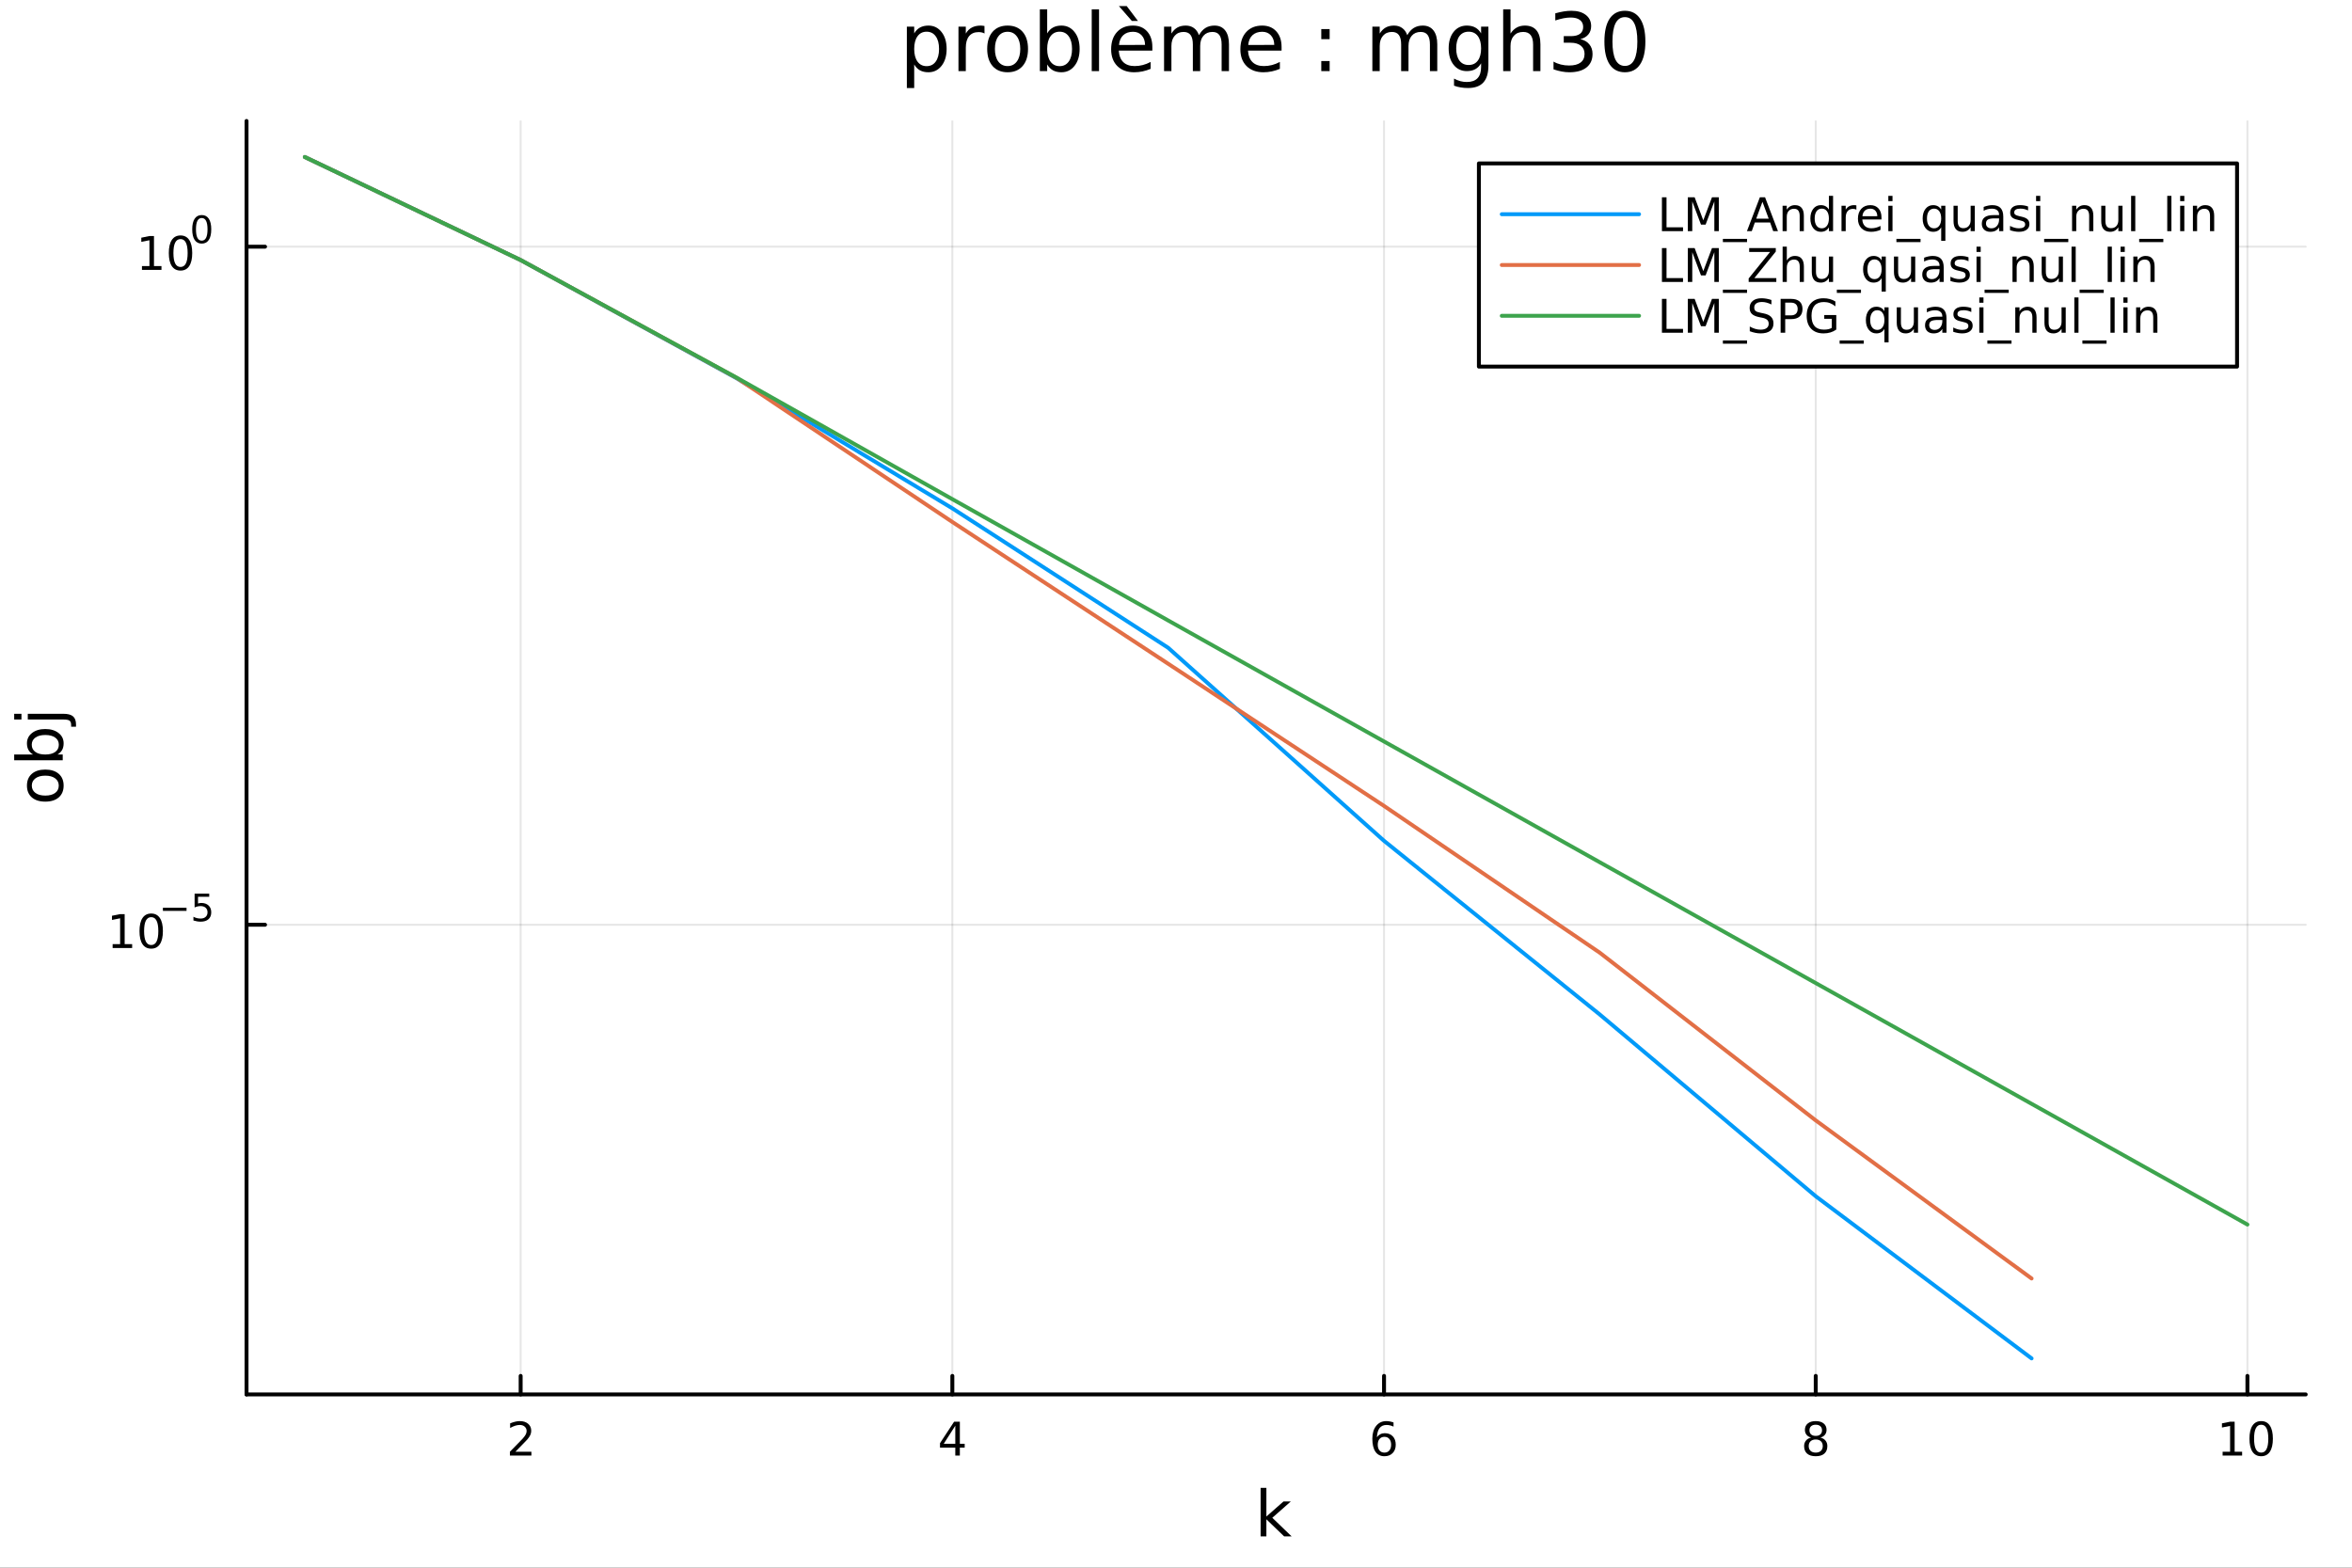 <?xml version="1.0" encoding="utf-8"?>
<svg xmlns="http://www.w3.org/2000/svg" xmlns:xlink="http://www.w3.org/1999/xlink" width="600" height="400" viewBox="0 0 2400 1600">
<rect x="0" y="0" width="2400" height="1600" fill="#333333" stroke="none"/>
<defs>
  <clipPath id="clip620">
    <rect x="0" y="0" width="2400" height="1600"/>
  </clipPath>
</defs>
<path clip-path="url(#clip620)" d="M0 1600 L2400 1600 L2400 0 L0 0  Z" fill="#ffffff" fill-rule="evenodd" fill-opacity="1"/>
<defs>
  <clipPath id="clip621">
    <rect x="480" y="0" width="1681" height="1600"/>
  </clipPath>
</defs>
<path clip-path="url(#clip620)" d="M251.56 1423.18 L2352.76 1423.18 L2352.76 123.472 L251.56 123.472  Z" fill="#ffffff" fill-rule="evenodd" fill-opacity="1"/>
<defs>
  <clipPath id="clip622">
    <rect x="251" y="123" width="2102" height="1301"/>
  </clipPath>
</defs>
<polyline clip-path="url(#clip622)" style="stroke:#000000; stroke-linecap:round; stroke-linejoin:round; stroke-width:2; stroke-opacity:0.1; fill:none" points="531.279,1423.18 531.279,123.472 "/>
<polyline clip-path="url(#clip622)" style="stroke:#000000; stroke-linecap:round; stroke-linejoin:round; stroke-width:2; stroke-opacity:0.1; fill:none" points="971.781,1423.18 971.781,123.472 "/>
<polyline clip-path="url(#clip622)" style="stroke:#000000; stroke-linecap:round; stroke-linejoin:round; stroke-width:2; stroke-opacity:0.1; fill:none" points="1412.28,1423.18 1412.28,123.472 "/>
<polyline clip-path="url(#clip622)" style="stroke:#000000; stroke-linecap:round; stroke-linejoin:round; stroke-width:2; stroke-opacity:0.1; fill:none" points="1852.79,1423.18 1852.79,123.472 "/>
<polyline clip-path="url(#clip622)" style="stroke:#000000; stroke-linecap:round; stroke-linejoin:round; stroke-width:2; stroke-opacity:0.1; fill:none" points="2293.29,1423.18 2293.29,123.472 "/>
<polyline clip-path="url(#clip620)" style="stroke:#000000; stroke-linecap:round; stroke-linejoin:round; stroke-width:4; stroke-opacity:1; fill:none" points="251.56,1423.18 2352.76,1423.18 "/>
<polyline clip-path="url(#clip620)" style="stroke:#000000; stroke-linecap:round; stroke-linejoin:round; stroke-width:4; stroke-opacity:1; fill:none" points="531.279,1423.18 531.279,1404.28 "/>
<polyline clip-path="url(#clip620)" style="stroke:#000000; stroke-linecap:round; stroke-linejoin:round; stroke-width:4; stroke-opacity:1; fill:none" points="971.781,1423.18 971.781,1404.28 "/>
<polyline clip-path="url(#clip620)" style="stroke:#000000; stroke-linecap:round; stroke-linejoin:round; stroke-width:4; stroke-opacity:1; fill:none" points="1412.28,1423.18 1412.28,1404.28 "/>
<polyline clip-path="url(#clip620)" style="stroke:#000000; stroke-linecap:round; stroke-linejoin:round; stroke-width:4; stroke-opacity:1; fill:none" points="1852.79,1423.18 1852.79,1404.28 "/>
<polyline clip-path="url(#clip620)" style="stroke:#000000; stroke-linecap:round; stroke-linejoin:round; stroke-width:4; stroke-opacity:1; fill:none" points="2293.29,1423.18 2293.29,1404.28 "/>
<path clip-path="url(#clip620)" d="M525.932 1481.64 L542.251 1481.64 L542.251 1485.58 L520.307 1485.58 L520.307 1481.64 Q522.969 1478.89 527.552 1474.26 Q532.159 1469.61 533.339 1468.27 Q535.585 1465.74 536.464 1464.01 Q537.367 1462.25 537.367 1460.56 Q537.367 1457.8 535.423 1456.07 Q533.501 1454.33 530.4 1454.33 Q528.2 1454.33 525.747 1455.09 Q523.316 1455.86 520.538 1457.41 L520.538 1452.69 Q523.363 1451.55 525.816 1450.97 Q528.27 1450.39 530.307 1450.39 Q535.677 1450.39 538.872 1453.08 Q542.066 1455.77 542.066 1460.26 Q542.066 1462.39 541.256 1464.31 Q540.469 1466.2 538.362 1468.8 Q537.784 1469.47 534.682 1472.69 Q531.58 1475.88 525.932 1481.64 Z" fill="#000000" fill-rule="nonzero" fill-opacity="1" /><path clip-path="url(#clip620)" d="M974.791 1455.09 L962.985 1473.54 L974.791 1473.54 L974.791 1455.09 M973.564 1451.02 L979.443 1451.02 L979.443 1473.54 L984.374 1473.54 L984.374 1477.43 L979.443 1477.43 L979.443 1485.58 L974.791 1485.58 L974.791 1477.43 L959.189 1477.43 L959.189 1472.92 L973.564 1451.02 Z" fill="#000000" fill-rule="nonzero" fill-opacity="1" /><path clip-path="url(#clip620)" d="M1412.69 1466.44 Q1409.54 1466.44 1407.69 1468.59 Q1405.86 1470.74 1405.86 1474.49 Q1405.86 1478.22 1407.69 1480.39 Q1409.54 1482.55 1412.69 1482.55 Q1415.84 1482.55 1417.67 1480.39 Q1419.52 1478.22 1419.52 1474.49 Q1419.52 1470.74 1417.67 1468.59 Q1415.84 1466.44 1412.69 1466.44 M1421.97 1451.78 L1421.97 1456.04 Q1420.21 1455.21 1418.41 1454.77 Q1416.62 1454.33 1414.86 1454.33 Q1410.24 1454.33 1407.78 1457.45 Q1405.35 1460.58 1405 1466.9 Q1406.37 1464.89 1408.43 1463.82 Q1410.49 1462.73 1412.97 1462.73 Q1418.17 1462.73 1421.18 1465.9 Q1424.22 1469.05 1424.22 1474.49 Q1424.22 1479.82 1421.07 1483.03 Q1417.92 1486.25 1412.69 1486.25 Q1406.69 1486.25 1403.52 1481.67 Q1400.35 1477.06 1400.35 1468.33 Q1400.35 1460.14 1404.24 1455.28 Q1408.13 1450.39 1414.68 1450.39 Q1416.44 1450.39 1418.22 1450.74 Q1420.03 1451.09 1421.97 1451.78 Z" fill="#000000" fill-rule="nonzero" fill-opacity="1" /><path clip-path="url(#clip620)" d="M1852.79 1469.17 Q1849.45 1469.17 1847.53 1470.95 Q1845.63 1472.73 1845.63 1475.86 Q1845.63 1478.98 1847.53 1480.77 Q1849.45 1482.55 1852.79 1482.55 Q1856.12 1482.55 1858.04 1480.77 Q1859.96 1478.96 1859.96 1475.86 Q1859.96 1472.73 1858.04 1470.95 Q1856.14 1469.17 1852.79 1469.17 M1848.11 1467.18 Q1845.1 1466.44 1843.41 1464.38 Q1841.74 1462.32 1841.74 1459.35 Q1841.74 1455.21 1844.68 1452.8 Q1847.65 1450.39 1852.79 1450.39 Q1857.95 1450.39 1860.89 1452.8 Q1863.83 1455.21 1863.83 1459.35 Q1863.83 1462.32 1862.14 1464.38 Q1860.47 1466.44 1857.48 1467.18 Q1860.86 1467.96 1862.74 1470.26 Q1864.64 1472.55 1864.64 1475.86 Q1864.64 1480.88 1861.56 1483.57 Q1858.5 1486.25 1852.79 1486.25 Q1847.07 1486.25 1843.99 1483.57 Q1840.93 1480.88 1840.93 1475.86 Q1840.93 1472.55 1842.83 1470.26 Q1844.73 1467.96 1848.11 1467.18 M1846.4 1459.79 Q1846.4 1462.48 1848.06 1463.98 Q1849.75 1465.49 1852.79 1465.49 Q1855.8 1465.49 1857.48 1463.98 Q1859.2 1462.48 1859.2 1459.79 Q1859.2 1457.11 1857.48 1455.6 Q1855.8 1454.1 1852.79 1454.1 Q1849.75 1454.1 1848.06 1455.6 Q1846.4 1457.11 1846.4 1459.79 Z" fill="#000000" fill-rule="nonzero" fill-opacity="1" /><path clip-path="url(#clip620)" d="M2267.98 1481.64 L2275.61 1481.64 L2275.61 1455.28 L2267.3 1456.95 L2267.3 1452.69 L2275.57 1451.02 L2280.24 1451.02 L2280.24 1481.64 L2287.88 1481.64 L2287.88 1485.58 L2267.98 1485.58 L2267.98 1481.64 Z" fill="#000000" fill-rule="nonzero" fill-opacity="1" /><path clip-path="url(#clip620)" d="M2307.33 1454.1 Q2303.72 1454.1 2301.89 1457.66 Q2300.08 1461.2 2300.08 1468.33 Q2300.08 1475.44 2301.89 1479.01 Q2303.72 1482.55 2307.33 1482.55 Q2310.96 1482.55 2312.77 1479.01 Q2314.6 1475.44 2314.6 1468.33 Q2314.6 1461.2 2312.77 1457.66 Q2310.96 1454.1 2307.33 1454.1 M2307.33 1450.39 Q2313.14 1450.39 2316.19 1455 Q2319.27 1459.58 2319.27 1468.33 Q2319.27 1477.06 2316.19 1481.67 Q2313.14 1486.25 2307.33 1486.25 Q2301.52 1486.25 2298.44 1481.67 Q2295.38 1477.06 2295.38 1468.33 Q2295.38 1459.58 2298.44 1455 Q2301.52 1450.39 2307.33 1450.39 Z" fill="#000000" fill-rule="nonzero" fill-opacity="1" /><path clip-path="url(#clip620)" d="M1286.34 1518.52 L1292.23 1518.52 L1292.23 1547.77 L1309.7 1532.4 L1317.18 1532.4 L1298.27 1549.07 L1317.98 1568.04 L1310.34 1568.04 L1292.23 1550.63 L1292.23 1568.04 L1286.34 1568.04 L1286.34 1518.52 Z" fill="#000000" fill-rule="nonzero" fill-opacity="1" /><polyline clip-path="url(#clip622)" style="stroke:#000000; stroke-linecap:round; stroke-linejoin:round; stroke-width:2; stroke-opacity:0.1; fill:none" points="251.56,943.809 2352.76,943.809 "/>
<polyline clip-path="url(#clip622)" style="stroke:#000000; stroke-linecap:round; stroke-linejoin:round; stroke-width:2; stroke-opacity:0.1; fill:none" points="251.56,251.76 2352.76,251.76 "/>
<polyline clip-path="url(#clip620)" style="stroke:#000000; stroke-linecap:round; stroke-linejoin:round; stroke-width:4; stroke-opacity:1; fill:none" points="251.56,1423.18 251.56,123.472 "/>
<polyline clip-path="url(#clip620)" style="stroke:#000000; stroke-linecap:round; stroke-linejoin:round; stroke-width:4; stroke-opacity:1; fill:none" points="251.56,943.809 270.458,943.809 "/>
<polyline clip-path="url(#clip620)" style="stroke:#000000; stroke-linecap:round; stroke-linejoin:round; stroke-width:4; stroke-opacity:1; fill:none" points="251.56,251.76 270.458,251.76 "/>
<path clip-path="url(#clip620)" d="M114.931 963.602 L122.57 963.602 L122.57 937.236 L114.26 938.903 L114.26 934.644 L122.524 932.977 L127.2 932.977 L127.2 963.602 L134.839 963.602 L134.839 967.537 L114.931 967.537 L114.931 963.602 Z" fill="#000000" fill-rule="nonzero" fill-opacity="1" /><path clip-path="url(#clip620)" d="M154.283 936.056 Q150.672 936.056 148.843 939.62 Q147.038 943.162 147.038 950.292 Q147.038 957.398 148.843 960.963 Q150.672 964.504 154.283 964.504 Q157.917 964.504 159.723 960.963 Q161.552 957.398 161.552 950.292 Q161.552 943.162 159.723 939.62 Q157.917 936.056 154.283 936.056 M154.283 932.352 Q160.093 932.352 163.149 936.958 Q166.227 941.542 166.227 950.292 Q166.227 959.018 163.149 963.625 Q160.093 968.208 154.283 968.208 Q148.473 968.208 145.394 963.625 Q142.339 959.018 142.339 950.292 Q142.339 941.542 145.394 936.958 Q148.473 932.352 154.283 932.352 Z" fill="#000000" fill-rule="nonzero" fill-opacity="1" /><path clip-path="url(#clip620)" d="M166.227 926.453 L190.339 926.453 L190.339 929.651 L166.227 929.651 L166.227 926.453 Z" fill="#000000" fill-rule="nonzero" fill-opacity="1" /><path clip-path="url(#clip620)" d="M198.577 912.046 L213.491 912.046 L213.491 915.244 L202.056 915.244 L202.056 922.127 Q202.884 921.845 203.711 921.714 Q204.539 921.563 205.366 921.563 Q210.068 921.563 212.814 924.14 Q215.56 926.717 215.56 931.118 Q215.56 935.65 212.739 938.17 Q209.918 940.672 204.783 940.672 Q203.015 940.672 201.172 940.371 Q199.348 940.07 197.392 939.468 L197.392 935.65 Q199.085 936.572 200.89 937.023 Q202.696 937.475 204.708 937.475 Q207.962 937.475 209.861 935.763 Q211.761 934.052 211.761 931.118 Q211.761 928.184 209.861 926.472 Q207.962 924.76 204.708 924.76 Q203.185 924.76 201.661 925.099 Q200.157 925.438 198.577 926.152 L198.577 912.046 Z" fill="#000000" fill-rule="nonzero" fill-opacity="1" /><path clip-path="url(#clip620)" d="M144.855 271.553 L152.493 271.553 L152.493 245.187 L144.183 246.854 L144.183 242.595 L152.447 240.928 L157.123 240.928 L157.123 271.553 L164.762 271.553 L164.762 275.488 L144.855 275.488 L144.855 271.553 Z" fill="#000000" fill-rule="nonzero" fill-opacity="1" /><path clip-path="url(#clip620)" d="M184.206 244.007 Q180.595 244.007 178.766 247.571 Q176.961 251.113 176.961 258.243 Q176.961 265.349 178.766 268.914 Q180.595 272.456 184.206 272.456 Q187.84 272.456 189.646 268.914 Q191.475 265.349 191.475 258.243 Q191.475 251.113 189.646 247.571 Q187.84 244.007 184.206 244.007 M184.206 240.303 Q190.016 240.303 193.072 244.909 Q196.151 249.493 196.151 258.243 Q196.151 266.969 193.072 271.576 Q190.016 276.159 184.206 276.159 Q178.396 276.159 175.317 271.576 Q172.262 266.969 172.262 258.243 Q172.262 249.493 175.317 244.909 Q178.396 240.303 184.206 240.303 Z" fill="#000000" fill-rule="nonzero" fill-opacity="1" /><path clip-path="url(#clip620)" d="M205.855 222.499 Q202.921 222.499 201.436 225.395 Q199.969 228.273 199.969 234.066 Q199.969 239.84 201.436 242.736 Q202.921 245.614 205.855 245.614 Q208.808 245.614 210.275 242.736 Q211.761 239.84 211.761 234.066 Q211.761 228.273 210.275 225.395 Q208.808 222.499 205.855 222.499 M205.855 219.49 Q210.576 219.49 213.059 223.232 Q215.56 226.956 215.56 234.066 Q215.56 241.156 213.059 244.899 Q210.576 248.623 205.855 248.623 Q201.135 248.623 198.633 244.899 Q196.151 241.156 196.151 234.066 Q196.151 226.956 198.633 223.232 Q201.135 219.49 205.855 219.49 Z" fill="#000000" fill-rule="nonzero" fill-opacity="1" /><path clip-path="url(#clip620)" d="M32.462 801.797 Q32.462 806.507 36.154 809.244 Q39.815 811.982 46.212 811.982 Q52.609 811.982 56.302 809.276 Q59.962 806.539 59.962 801.797 Q59.962 797.118 56.27 794.381 Q52.578 791.643 46.212 791.643 Q39.878 791.643 36.186 794.381 Q32.462 797.118 32.462 801.797 M27.497 801.797 Q27.497 794.158 32.462 789.797 Q37.427 785.437 46.212 785.437 Q54.965 785.437 59.962 789.797 Q64.927 794.158 64.927 801.797 Q64.927 809.467 59.962 813.828 Q54.965 818.156 46.212 818.156 Q37.427 818.156 32.462 813.828 Q27.497 809.467 27.497 801.797 Z" fill="#000000" fill-rule="nonzero" fill-opacity="1" /><path clip-path="url(#clip620)" d="M46.212 750.139 Q39.751 750.139 36.09 752.812 Q32.398 755.454 32.398 760.101 Q32.398 764.748 36.09 767.422 Q39.751 770.064 46.212 770.064 Q52.673 770.064 56.365 767.422 Q60.026 764.748 60.026 760.101 Q60.026 755.454 56.365 752.812 Q52.673 750.139 46.212 750.139 M33.767 770.064 Q30.584 768.218 29.056 765.417 Q27.497 762.584 27.497 758.669 Q27.497 752.176 32.653 748.134 Q37.809 744.06 46.212 744.06 Q54.615 744.06 59.771 748.134 Q64.927 752.176 64.927 758.669 Q64.927 762.584 63.399 765.417 Q61.84 768.218 58.657 770.064 L64.004 770.064 L64.004 775.952 L14.479 775.952 L14.479 770.064 L33.767 770.064 Z" fill="#000000" fill-rule="nonzero" fill-opacity="1" /><path clip-path="url(#clip620)" d="M28.356 734.352 L28.356 728.495 L64.641 728.495 Q71.452 728.495 74.508 731.105 Q77.563 733.684 77.563 739.445 L77.563 741.673 L72.598 741.673 L72.598 740.113 Q72.598 736.771 71.038 735.561 Q69.51 734.352 64.641 734.352 L28.356 734.352 M14.479 734.352 L14.479 728.495 L21.895 728.495 L21.895 734.352 L14.479 734.352 Z" fill="#000000" fill-rule="nonzero" fill-opacity="1" /><path clip-path="url(#clip620)" d="M932.857 65.77 L932.857 89.833 L925.363 89.833 L925.363 27.206 L932.857 27.206 L932.857 34.092 Q935.207 30.041 938.772 28.097 Q942.377 26.112 947.36 26.112 Q955.623 26.112 960.768 32.675 Q965.953 39.237 965.953 49.931 Q965.953 60.626 960.768 67.188 Q955.623 73.751 947.36 73.751 Q942.377 73.751 938.772 71.806 Q935.207 69.821 932.857 65.77 M958.216 49.931 Q958.216 41.708 954.813 37.05 Q951.451 32.35 945.537 32.35 Q939.622 32.35 936.22 37.05 Q932.857 41.708 932.857 49.931 Q932.857 58.155 936.22 62.854 Q939.622 67.512 945.537 67.512 Q951.451 67.512 954.813 62.854 Q958.216 58.155 958.216 49.931 Z" fill="#000000" fill-rule="nonzero" fill-opacity="1" /><path clip-path="url(#clip620)" d="M1004.6 34.173 Q1003.34 33.444 1001.84 33.12 Q1000.39 32.756 998.604 32.756 Q992.284 32.756 988.881 36.888 Q985.519 40.979 985.519 48.676 L985.519 72.576 L978.025 72.576 L978.025 27.206 L985.519 27.206 L985.519 34.254 Q987.869 30.122 991.636 28.138 Q995.403 26.112 1000.79 26.112 Q1001.56 26.112 1002.49 26.234 Q1003.42 26.315 1004.56 26.517 L1004.6 34.173 Z" fill="#000000" fill-rule="nonzero" fill-opacity="1" /><path clip-path="url(#clip620)" d="M1028.18 32.431 Q1022.18 32.431 1018.7 37.131 Q1015.21 41.789 1015.21 49.931 Q1015.21 58.074 1018.66 62.773 Q1022.14 67.431 1028.18 67.431 Q1034.13 67.431 1037.61 62.732 Q1041.1 58.033 1041.1 49.931 Q1041.1 41.87 1037.61 37.171 Q1034.13 32.431 1028.18 32.431 M1028.18 26.112 Q1037.9 26.112 1043.45 32.431 Q1049 38.751 1049 49.931 Q1049 61.071 1043.45 67.431 Q1037.9 73.751 1028.18 73.751 Q1018.41 73.751 1012.86 67.431 Q1007.35 61.071 1007.35 49.931 Q1007.35 38.751 1012.86 32.431 Q1018.41 26.112 1028.18 26.112 Z" fill="#000000" fill-rule="nonzero" fill-opacity="1" /><path clip-path="url(#clip620)" d="M1093.92 49.931 Q1093.92 41.708 1090.52 37.05 Q1087.16 32.35 1081.24 32.35 Q1075.33 32.35 1071.92 37.05 Q1068.56 41.708 1068.56 49.931 Q1068.56 58.155 1071.92 62.854 Q1075.33 67.512 1081.24 67.512 Q1087.16 67.512 1090.52 62.854 Q1093.92 58.155 1093.92 49.931 M1068.56 34.092 Q1070.91 30.041 1074.48 28.097 Q1078.08 26.112 1083.06 26.112 Q1091.33 26.112 1096.47 32.675 Q1101.66 39.237 1101.66 49.931 Q1101.66 60.626 1096.47 67.188 Q1091.33 73.751 1083.06 73.751 Q1078.08 73.751 1074.48 71.806 Q1070.91 69.821 1068.56 65.77 L1068.56 72.576 L1061.07 72.576 L1061.07 9.544 L1068.56 9.544 L1068.56 34.092 Z" fill="#000000" fill-rule="nonzero" fill-opacity="1" /><path clip-path="url(#clip620)" d="M1114.01 9.544 L1121.47 9.544 L1121.47 72.576 L1114.01 72.576 L1114.01 9.544 Z" fill="#000000" fill-rule="nonzero" fill-opacity="1" /><path clip-path="url(#clip620)" d="M1175.87 48.028 L1175.87 51.673 L1141.6 51.673 Q1142.09 59.37 1146.22 63.421 Q1150.39 67.431 1157.8 67.431 Q1162.1 67.431 1166.11 66.378 Q1170.16 65.325 1174.13 63.218 L1174.13 70.267 Q1170.12 71.968 1165.91 72.86 Q1161.69 73.751 1157.36 73.751 Q1146.5 73.751 1140.14 67.431 Q1133.82 61.112 1133.82 50.337 Q1133.82 39.197 1139.82 32.675 Q1145.85 26.112 1156.06 26.112 Q1165.22 26.112 1170.52 32.026 Q1175.87 37.9 1175.87 48.028 M1168.42 45.84 Q1168.34 39.723 1164.97 36.077 Q1161.65 32.431 1156.14 32.431 Q1149.9 32.431 1146.14 35.956 Q1142.41 39.48 1141.84 45.88 L1168.42 45.84 M1149.74 6.222 L1161.17 21.373 L1154.97 21.373 L1141.76 6.222 L1149.74 6.222 Z" fill="#000000" fill-rule="nonzero" fill-opacity="1" /><path clip-path="url(#clip620)" d="M1223.43 35.915 Q1226.22 30.892 1230.11 28.502 Q1234 26.112 1239.27 26.112 Q1246.36 26.112 1250.21 31.095 Q1254.05 36.037 1254.05 45.192 L1254.05 72.576 L1246.56 72.576 L1246.56 45.435 Q1246.56 38.913 1244.25 35.753 Q1241.94 32.594 1237.2 32.594 Q1231.41 32.594 1228.05 36.442 Q1224.68 40.29 1224.68 46.934 L1224.68 72.576 L1217.19 72.576 L1217.19 45.435 Q1217.19 38.873 1214.88 35.753 Q1212.57 32.594 1207.75 32.594 Q1202.04 32.594 1198.68 36.482 Q1195.32 40.331 1195.32 46.934 L1195.32 72.576 L1187.82 72.576 L1187.82 27.206 L1195.32 27.206 L1195.32 34.254 Q1197.87 30.082 1201.43 28.097 Q1205 26.112 1209.9 26.112 Q1214.84 26.112 1218.28 28.624 Q1221.77 31.135 1223.43 35.915 Z" fill="#000000" fill-rule="nonzero" fill-opacity="1" /><path clip-path="url(#clip620)" d="M1307.73 48.028 L1307.73 51.673 L1273.46 51.673 Q1273.94 59.37 1278.08 63.421 Q1282.25 67.431 1289.66 67.431 Q1293.95 67.431 1297.97 66.378 Q1302.02 65.325 1305.99 63.218 L1305.99 70.267 Q1301.98 71.968 1297.76 72.86 Q1293.55 73.751 1289.22 73.751 Q1278.36 73.751 1272 67.431 Q1265.68 61.112 1265.68 50.337 Q1265.68 39.197 1271.68 32.675 Q1277.71 26.112 1287.92 26.112 Q1297.07 26.112 1302.38 32.026 Q1307.73 37.9 1307.73 48.028 M1300.27 45.84 Q1300.19 39.723 1296.83 36.077 Q1293.51 32.431 1288 32.431 Q1281.76 32.431 1277.99 35.956 Q1274.27 39.48 1273.7 45.88 L1300.27 45.84 Z" fill="#000000" fill-rule="nonzero" fill-opacity="1" /><path clip-path="url(#clip620)" d="M1348.24 62.287 L1356.78 62.287 L1356.78 72.576 L1348.24 72.576 L1348.24 62.287 M1348.24 29.677 L1356.78 29.677 L1356.78 39.966 L1348.24 39.966 L1348.24 29.677 Z" fill="#000000" fill-rule="nonzero" fill-opacity="1" /><path clip-path="url(#clip620)" d="M1435.98 35.915 Q1438.77 30.892 1442.66 28.502 Q1446.55 26.112 1451.82 26.112 Q1458.91 26.112 1462.76 31.095 Q1466.6 36.037 1466.6 45.192 L1466.6 72.576 L1459.11 72.576 L1459.11 45.435 Q1459.11 38.913 1456.8 35.753 Q1454.49 32.594 1449.75 32.594 Q1443.96 32.594 1440.6 36.442 Q1437.24 40.29 1437.24 46.934 L1437.24 72.576 L1429.74 72.576 L1429.74 45.435 Q1429.74 38.873 1427.43 35.753 Q1425.12 32.594 1420.3 32.594 Q1414.59 32.594 1411.23 36.482 Q1407.87 40.331 1407.87 46.934 L1407.87 72.576 L1400.37 72.576 L1400.37 27.206 L1407.87 27.206 L1407.87 34.254 Q1410.42 30.082 1413.98 28.097 Q1417.55 26.112 1422.45 26.112 Q1427.39 26.112 1430.84 28.624 Q1434.32 31.135 1435.98 35.915 Z" fill="#000000" fill-rule="nonzero" fill-opacity="1" /><path clip-path="url(#clip620)" d="M1511.33 49.364 Q1511.33 41.263 1507.96 36.806 Q1504.64 32.35 1498.61 32.35 Q1492.61 32.35 1489.25 36.806 Q1485.93 41.263 1485.93 49.364 Q1485.93 57.426 1489.25 61.882 Q1492.61 66.338 1498.61 66.338 Q1504.64 66.338 1507.96 61.882 Q1511.33 57.426 1511.33 49.364 M1518.78 66.945 Q1518.78 78.531 1513.64 84.162 Q1508.49 89.833 1497.88 89.833 Q1493.95 89.833 1490.46 89.225 Q1486.98 88.658 1483.7 87.443 L1483.7 80.192 Q1486.98 81.974 1490.18 82.825 Q1493.38 83.675 1496.7 83.675 Q1504.03 83.675 1507.68 79.827 Q1511.33 76.019 1511.33 68.282 L1511.33 64.596 Q1509.02 68.606 1505.41 70.591 Q1501.81 72.576 1496.78 72.576 Q1488.44 72.576 1483.33 66.216 Q1478.23 59.856 1478.23 49.364 Q1478.23 38.832 1483.33 32.472 Q1488.44 26.112 1496.78 26.112 Q1501.81 26.112 1505.41 28.097 Q1509.02 30.082 1511.33 34.092 L1511.33 27.206 L1518.78 27.206 L1518.78 66.945 Z" fill="#000000" fill-rule="nonzero" fill-opacity="1" /><path clip-path="url(#clip620)" d="M1571.85 45.192 L1571.85 72.576 L1564.39 72.576 L1564.39 45.435 Q1564.39 38.994 1561.88 35.794 Q1559.37 32.594 1554.35 32.594 Q1548.31 32.594 1544.83 36.442 Q1541.34 40.29 1541.34 46.934 L1541.34 72.576 L1533.85 72.576 L1533.85 9.544 L1541.34 9.544 L1541.34 34.254 Q1544.02 30.163 1547.62 28.138 Q1551.27 26.112 1556.01 26.112 Q1563.83 26.112 1567.84 30.973 Q1571.85 35.794 1571.85 45.192 Z" fill="#000000" fill-rule="nonzero" fill-opacity="1" /><path clip-path="url(#clip620)" d="M1612.56 39.966 Q1618.43 41.222 1621.71 45.192 Q1625.04 49.162 1625.04 54.995 Q1625.04 63.948 1618.88 68.849 Q1612.72 73.751 1601.38 73.751 Q1597.57 73.751 1593.52 72.981 Q1589.51 72.252 1585.22 70.753 L1585.22 62.854 Q1588.62 64.839 1592.67 65.852 Q1596.72 66.864 1601.14 66.864 Q1608.83 66.864 1612.84 63.826 Q1616.89 60.788 1616.89 54.995 Q1616.89 49.648 1613.13 46.65 Q1609.4 43.612 1602.71 43.612 L1595.67 43.612 L1595.67 36.888 L1603.04 36.888 Q1609.07 36.888 1612.28 34.498 Q1615.48 32.067 1615.48 27.53 Q1615.48 22.871 1612.15 20.4 Q1608.87 17.889 1602.71 17.889 Q1599.35 17.889 1595.5 18.618 Q1591.66 19.347 1587.04 20.887 L1587.04 13.595 Q1591.7 12.299 1595.75 11.65 Q1599.84 11.002 1603.44 11.002 Q1612.76 11.002 1618.19 15.256 Q1623.62 19.469 1623.62 26.679 Q1623.62 31.702 1620.74 35.186 Q1617.87 38.629 1612.56 39.966 Z" fill="#000000" fill-rule="nonzero" fill-opacity="1" /><path clip-path="url(#clip620)" d="M1658.05 17.484 Q1651.73 17.484 1648.53 23.722 Q1645.37 29.92 1645.37 42.397 Q1645.37 54.833 1648.53 61.071 Q1651.73 67.269 1658.05 67.269 Q1664.41 67.269 1667.57 61.071 Q1670.77 54.833 1670.77 42.397 Q1670.77 29.92 1667.57 23.722 Q1664.41 17.484 1658.05 17.484 M1658.05 11.002 Q1668.22 11.002 1673.57 19.064 Q1678.95 27.084 1678.95 42.397 Q1678.95 57.669 1673.57 65.73 Q1668.22 73.751 1658.05 73.751 Q1647.88 73.751 1642.49 65.73 Q1637.15 57.669 1637.15 42.397 Q1637.15 27.084 1642.49 19.064 Q1647.88 11.002 1658.05 11.002 Z" fill="#000000" fill-rule="nonzero" fill-opacity="1" /><polyline clip-path="url(#clip622)" style="stroke:#009af9; stroke-linecap:round; stroke-linejoin:round; stroke-width:4; stroke-opacity:1; fill:none" points="311.028,160.256 531.279,265.426 751.53,385.984 971.781,518.832 1192.03,661.148 1412.28,858.155 1632.53,1035.5 1852.79,1220.92 2073.04,1386.4 "/>
<polyline clip-path="url(#clip622)" style="stroke:#e26f46; stroke-linecap:round; stroke-linejoin:round; stroke-width:4; stroke-opacity:1; fill:none" points="311.028,160.256 531.279,265.426 751.53,385.613 971.781,532.733 1192.03,677.457 1412.28,822.55 1632.53,972.429 1852.79,1143.5 2073.04,1304.84 "/>
<polyline clip-path="url(#clip622)" style="stroke:#3da44d; stroke-linecap:round; stroke-linejoin:round; stroke-width:4; stroke-opacity:1; fill:none" points="311.028,160.256 531.279,265.426 751.53,385.38 971.781,509.46 1192.03,633.276 1412.28,756.766 1632.53,880.094 1852.79,1003.35 2073.04,1126.57 2293.29,1249.78 "/>
<path clip-path="url(#clip620)" d="M1509.08 374.156 L2282.72 374.156 L2282.72 166.796 L1509.08 166.796  Z" fill="#ffffff" fill-rule="evenodd" fill-opacity="1"/>
<polyline clip-path="url(#clip620)" style="stroke:#000000; stroke-linecap:round; stroke-linejoin:round; stroke-width:4; stroke-opacity:1; fill:none" points="1509.08,374.156 2282.72,374.156 2282.72,166.796 1509.08,166.796 1509.08,374.156 "/>
<polyline clip-path="url(#clip620)" style="stroke:#009af9; stroke-linecap:round; stroke-linejoin:round; stroke-width:4; stroke-opacity:1; fill:none" points="1532.43,218.636 1672.51,218.636 "/>
<path clip-path="url(#clip620)" d="M1695.85 201.356 L1700.53 201.356 L1700.53 231.981 L1717.36 231.981 L1717.36 235.916 L1695.85 235.916 L1695.85 201.356 Z" fill="#000000" fill-rule="nonzero" fill-opacity="1" /><path clip-path="url(#clip620)" d="M1722.27 201.356 L1729.23 201.356 L1738.05 224.874 L1746.92 201.356 L1753.89 201.356 L1753.89 235.916 L1749.33 235.916 L1749.33 205.569 L1740.41 229.272 L1735.71 229.272 L1726.8 205.569 L1726.8 235.916 L1722.27 235.916 L1722.27 201.356 Z" fill="#000000" fill-rule="nonzero" fill-opacity="1" /><path clip-path="url(#clip620)" d="M1782.68 243.786 L1782.68 247.096 L1758.05 247.096 L1758.05 243.786 L1782.68 243.786 Z" fill="#000000" fill-rule="nonzero" fill-opacity="1" /><path clip-path="url(#clip620)" d="M1798.42 205.962 L1792.08 223.161 L1804.79 223.161 L1798.42 205.962 M1795.78 201.356 L1801.08 201.356 L1814.26 235.916 L1809.39 235.916 L1806.25 227.05 L1790.67 227.05 L1787.52 235.916 L1782.59 235.916 L1795.78 201.356 Z" fill="#000000" fill-rule="nonzero" fill-opacity="1" /><path clip-path="url(#clip620)" d="M1840.67 220.268 L1840.67 235.916 L1836.41 235.916 L1836.41 220.407 Q1836.41 216.726 1834.97 214.897 Q1833.54 213.069 1830.67 213.069 Q1827.22 213.069 1825.23 215.268 Q1823.24 217.467 1823.24 221.263 L1823.24 235.916 L1818.96 235.916 L1818.96 209.99 L1823.24 209.99 L1823.24 214.018 Q1824.77 211.68 1826.83 210.522 Q1828.91 209.365 1831.62 209.365 Q1836.08 209.365 1838.38 212.143 Q1840.67 214.897 1840.67 220.268 Z" fill="#000000" fill-rule="nonzero" fill-opacity="1" /><path clip-path="url(#clip620)" d="M1866.22 213.925 L1866.22 199.897 L1870.48 199.897 L1870.48 235.916 L1866.22 235.916 L1866.22 232.027 Q1864.88 234.342 1862.82 235.476 Q1860.78 236.587 1857.91 236.587 Q1853.21 236.587 1850.25 232.837 Q1847.31 229.087 1847.31 222.976 Q1847.31 216.865 1850.25 213.115 Q1853.21 209.365 1857.91 209.365 Q1860.78 209.365 1862.82 210.499 Q1864.88 211.61 1866.22 213.925 M1851.71 222.976 Q1851.71 227.675 1853.63 230.36 Q1855.58 233.022 1858.95 233.022 Q1862.33 233.022 1864.28 230.36 Q1866.22 227.675 1866.22 222.976 Q1866.22 218.277 1864.28 215.615 Q1862.33 212.93 1858.95 212.93 Q1855.58 212.93 1853.63 215.615 Q1851.71 218.277 1851.71 222.976 Z" fill="#000000" fill-rule="nonzero" fill-opacity="1" /><path clip-path="url(#clip620)" d="M1894.28 213.971 Q1893.56 213.555 1892.7 213.37 Q1891.87 213.161 1890.85 213.161 Q1887.24 213.161 1885.3 215.522 Q1883.38 217.86 1883.38 222.258 L1883.38 235.916 L1879.09 235.916 L1879.09 209.99 L1883.38 209.99 L1883.38 214.018 Q1884.72 211.657 1886.87 210.522 Q1889.02 209.365 1892.1 209.365 Q1892.54 209.365 1893.08 209.434 Q1893.61 209.481 1894.26 209.596 L1894.28 213.971 Z" fill="#000000" fill-rule="nonzero" fill-opacity="1" /><path clip-path="url(#clip620)" d="M1919.88 221.888 L1919.88 223.971 L1900.3 223.971 Q1900.58 228.369 1902.94 230.684 Q1905.32 232.976 1909.56 232.976 Q1912.01 232.976 1914.3 232.374 Q1916.62 231.772 1918.89 230.569 L1918.89 234.596 Q1916.59 235.568 1914.19 236.078 Q1911.78 236.587 1909.3 236.587 Q1903.1 236.587 1899.46 232.976 Q1895.85 229.365 1895.85 223.207 Q1895.85 216.842 1899.28 213.115 Q1902.73 209.365 1908.56 209.365 Q1913.79 209.365 1916.82 212.745 Q1919.88 216.101 1919.88 221.888 M1915.62 220.638 Q1915.57 217.143 1913.65 215.059 Q1911.76 212.976 1908.61 212.976 Q1905.04 212.976 1902.89 214.99 Q1900.76 217.004 1900.44 220.661 L1915.62 220.638 Z" fill="#000000" fill-rule="nonzero" fill-opacity="1" /><path clip-path="url(#clip620)" d="M1926.87 209.99 L1931.13 209.99 L1931.13 235.916 L1926.87 235.916 L1926.87 209.99 M1926.87 199.897 L1931.13 199.897 L1931.13 205.291 L1926.87 205.291 L1926.87 199.897 Z" fill="#000000" fill-rule="nonzero" fill-opacity="1" /><path clip-path="url(#clip620)" d="M1959.74 243.786 L1959.74 247.096 L1935.11 247.096 L1935.11 243.786 L1959.74 243.786 Z" fill="#000000" fill-rule="nonzero" fill-opacity="1" /><path clip-path="url(#clip620)" d="M1966.29 222.976 Q1966.29 227.675 1968.21 230.36 Q1970.16 233.022 1973.54 233.022 Q1976.92 233.022 1978.86 230.36 Q1980.81 227.675 1980.81 222.976 Q1980.81 218.277 1978.86 215.615 Q1976.92 212.93 1973.54 212.93 Q1970.16 212.93 1968.21 215.615 Q1966.29 218.277 1966.29 222.976 M1980.81 232.027 Q1979.46 234.342 1977.4 235.476 Q1975.37 236.587 1972.5 236.587 Q1967.8 236.587 1964.83 232.837 Q1961.89 229.087 1961.89 222.976 Q1961.89 216.865 1964.83 213.115 Q1967.8 209.365 1972.5 209.365 Q1975.37 209.365 1977.4 210.499 Q1979.46 211.61 1980.81 213.925 L1980.81 209.99 L1985.07 209.99 L1985.07 245.777 L1980.81 245.777 L1980.81 232.027 Z" fill="#000000" fill-rule="nonzero" fill-opacity="1" /><path clip-path="url(#clip620)" d="M1993.4 225.684 L1993.4 209.99 L1997.66 209.99 L1997.66 225.522 Q1997.66 229.203 1999.09 231.055 Q2000.53 232.883 2003.4 232.883 Q2006.85 232.883 2008.84 230.684 Q2010.85 228.485 2010.85 224.689 L2010.85 209.99 L2015.11 209.99 L2015.11 235.916 L2010.85 235.916 L2010.85 231.934 Q2009.3 234.295 2007.24 235.453 Q2005.2 236.587 2002.5 236.587 Q1998.03 236.587 1995.71 233.809 Q1993.4 231.031 1993.4 225.684 M2004.12 209.365 L2004.12 209.365 Z" fill="#000000" fill-rule="nonzero" fill-opacity="1" /><path clip-path="url(#clip620)" d="M2035.67 222.883 Q2030.5 222.883 2028.51 224.064 Q2026.52 225.244 2026.52 228.092 Q2026.52 230.36 2028 231.703 Q2029.51 233.022 2032.08 233.022 Q2035.62 233.022 2037.75 230.522 Q2039.9 227.999 2039.9 223.832 L2039.9 222.883 L2035.67 222.883 M2044.16 221.124 L2044.16 235.916 L2039.9 235.916 L2039.9 231.981 Q2038.44 234.342 2036.27 235.476 Q2034.09 236.587 2030.94 236.587 Q2026.96 236.587 2024.6 234.365 Q2022.26 232.119 2022.26 228.369 Q2022.26 223.994 2025.18 221.772 Q2028.12 219.55 2033.93 219.55 L2039.9 219.55 L2039.9 219.133 Q2039.9 216.194 2037.96 214.596 Q2036.04 212.976 2032.54 212.976 Q2030.32 212.976 2028.21 213.508 Q2026.11 214.041 2024.16 215.106 L2024.16 211.17 Q2026.5 210.268 2028.7 209.828 Q2030.9 209.365 2032.98 209.365 Q2038.61 209.365 2041.38 212.282 Q2044.16 215.198 2044.16 221.124 Z" fill="#000000" fill-rule="nonzero" fill-opacity="1" /><path clip-path="url(#clip620)" d="M2069.46 210.754 L2069.46 214.782 Q2067.66 213.856 2065.71 213.393 Q2063.77 212.93 2061.69 212.93 Q2058.51 212.93 2056.92 213.902 Q2055.34 214.874 2055.34 216.819 Q2055.34 218.3 2056.48 219.157 Q2057.61 219.99 2061.04 220.754 L2062.5 221.078 Q2067.03 222.05 2068.93 223.832 Q2070.85 225.592 2070.85 228.763 Q2070.85 232.374 2067.98 234.481 Q2065.13 236.587 2060.13 236.587 Q2058.05 236.587 2055.78 236.17 Q2053.54 235.777 2051.04 234.967 L2051.04 230.569 Q2053.4 231.795 2055.69 232.42 Q2057.98 233.022 2060.23 233.022 Q2063.24 233.022 2064.86 232.004 Q2066.48 230.962 2066.48 229.087 Q2066.48 227.351 2065.3 226.425 Q2064.14 225.499 2060.18 224.643 L2058.7 224.295 Q2054.74 223.462 2052.98 221.749 Q2051.22 220.013 2051.22 217.004 Q2051.22 213.346 2053.81 211.356 Q2056.41 209.365 2061.18 209.365 Q2063.54 209.365 2065.62 209.712 Q2067.7 210.059 2069.46 210.754 Z" fill="#000000" fill-rule="nonzero" fill-opacity="1" /><path clip-path="url(#clip620)" d="M2077.63 209.99 L2081.89 209.99 L2081.89 235.916 L2077.63 235.916 L2077.63 209.99 M2077.63 199.897 L2081.89 199.897 L2081.89 205.291 L2077.63 205.291 L2077.63 199.897 Z" fill="#000000" fill-rule="nonzero" fill-opacity="1" /><path clip-path="url(#clip620)" d="M2110.5 243.786 L2110.5 247.096 L2085.87 247.096 L2085.87 243.786 L2110.5 243.786 Z" fill="#000000" fill-rule="nonzero" fill-opacity="1" /><path clip-path="url(#clip620)" d="M2136.06 220.268 L2136.06 235.916 L2131.8 235.916 L2131.8 220.407 Q2131.8 216.726 2130.37 214.897 Q2128.93 213.069 2126.06 213.069 Q2122.61 213.069 2120.62 215.268 Q2118.63 217.467 2118.63 221.263 L2118.63 235.916 L2114.35 235.916 L2114.35 209.99 L2118.63 209.99 L2118.63 214.018 Q2120.16 211.68 2122.22 210.522 Q2124.3 209.365 2127.01 209.365 Q2131.48 209.365 2133.77 212.143 Q2136.06 214.897 2136.06 220.268 Z" fill="#000000" fill-rule="nonzero" fill-opacity="1" /><path clip-path="url(#clip620)" d="M2144.12 225.684 L2144.12 209.99 L2148.37 209.99 L2148.37 225.522 Q2148.37 229.203 2149.81 231.055 Q2151.25 232.883 2154.12 232.883 Q2157.56 232.883 2159.56 230.684 Q2161.57 228.485 2161.57 224.689 L2161.57 209.99 L2165.83 209.99 L2165.83 235.916 L2161.57 235.916 L2161.57 231.934 Q2160.02 234.295 2157.96 235.453 Q2155.92 236.587 2153.21 236.587 Q2148.75 236.587 2146.43 233.809 Q2144.12 231.031 2144.12 225.684 M2154.83 209.365 L2154.83 209.365 Z" fill="#000000" fill-rule="nonzero" fill-opacity="1" /><path clip-path="url(#clip620)" d="M2174.6 199.897 L2178.86 199.897 L2178.86 235.916 L2174.6 235.916 L2174.6 199.897 Z" fill="#000000" fill-rule="nonzero" fill-opacity="1" /><path clip-path="url(#clip620)" d="M2207.47 243.786 L2207.47 247.096 L2182.84 247.096 L2182.84 243.786 L2207.47 243.786 Z" fill="#000000" fill-rule="nonzero" fill-opacity="1" /><path clip-path="url(#clip620)" d="M2211.48 199.897 L2215.74 199.897 L2215.74 235.916 L2211.48 235.916 L2211.48 199.897 Z" fill="#000000" fill-rule="nonzero" fill-opacity="1" /><path clip-path="url(#clip620)" d="M2224.65 209.99 L2228.91 209.99 L2228.91 235.916 L2224.65 235.916 L2224.65 209.99 M2224.65 199.897 L2228.91 199.897 L2228.91 205.291 L2224.65 205.291 L2224.65 199.897 Z" fill="#000000" fill-rule="nonzero" fill-opacity="1" /><path clip-path="url(#clip620)" d="M2259.37 220.268 L2259.37 235.916 L2255.11 235.916 L2255.11 220.407 Q2255.11 216.726 2253.68 214.897 Q2252.24 213.069 2249.37 213.069 Q2245.92 213.069 2243.93 215.268 Q2241.94 217.467 2241.94 221.263 L2241.94 235.916 L2237.66 235.916 L2237.66 209.99 L2241.94 209.99 L2241.94 214.018 Q2243.47 211.68 2245.53 210.522 Q2247.61 209.365 2250.32 209.365 Q2254.79 209.365 2257.08 212.143 Q2259.37 214.897 2259.37 220.268 Z" fill="#000000" fill-rule="nonzero" fill-opacity="1" /><polyline clip-path="url(#clip620)" style="stroke:#e26f46; stroke-linecap:round; stroke-linejoin:round; stroke-width:4; stroke-opacity:1; fill:none" points="1532.43,270.476 1672.51,270.476 "/>
<path clip-path="url(#clip620)" d="M1695.85 253.196 L1700.53 253.196 L1700.53 283.821 L1717.36 283.821 L1717.36 287.756 L1695.85 287.756 L1695.85 253.196 Z" fill="#000000" fill-rule="nonzero" fill-opacity="1" /><path clip-path="url(#clip620)" d="M1722.27 253.196 L1729.23 253.196 L1738.05 276.714 L1746.92 253.196 L1753.89 253.196 L1753.89 287.756 L1749.33 287.756 L1749.33 257.409 L1740.41 281.112 L1735.71 281.112 L1726.8 257.409 L1726.8 287.756 L1722.27 287.756 L1722.27 253.196 Z" fill="#000000" fill-rule="nonzero" fill-opacity="1" /><path clip-path="url(#clip620)" d="M1782.68 295.626 L1782.68 298.936 L1758.05 298.936 L1758.05 295.626 L1782.68 295.626 Z" fill="#000000" fill-rule="nonzero" fill-opacity="1" /><path clip-path="url(#clip620)" d="M1784.88 253.196 L1812.03 253.196 L1812.03 256.761 L1790.18 283.821 L1812.57 283.821 L1812.57 287.756 L1784.35 287.756 L1784.35 284.191 L1806.2 257.131 L1784.88 257.131 L1784.88 253.196 Z" fill="#000000" fill-rule="nonzero" fill-opacity="1" /><path clip-path="url(#clip620)" d="M1840.71 272.108 L1840.71 287.756 L1836.46 287.756 L1836.46 272.247 Q1836.46 268.566 1835.02 266.737 Q1833.58 264.909 1830.71 264.909 Q1827.27 264.909 1825.27 267.108 Q1823.28 269.307 1823.28 273.103 L1823.28 287.756 L1819 287.756 L1819 251.737 L1823.28 251.737 L1823.28 265.858 Q1824.81 263.52 1826.87 262.362 Q1828.96 261.205 1831.66 261.205 Q1836.13 261.205 1838.42 263.983 Q1840.71 266.737 1840.71 272.108 Z" fill="#000000" fill-rule="nonzero" fill-opacity="1" /><path clip-path="url(#clip620)" d="M1848.77 277.524 L1848.77 261.83 L1853.03 261.83 L1853.03 277.362 Q1853.03 281.043 1854.46 282.895 Q1855.9 284.723 1858.77 284.723 Q1862.22 284.723 1864.21 282.524 Q1866.22 280.325 1866.22 276.529 L1866.22 261.83 L1870.48 261.83 L1870.48 287.756 L1866.22 287.756 L1866.22 283.774 Q1864.67 286.135 1862.61 287.293 Q1860.58 288.427 1857.87 288.427 Q1853.4 288.427 1851.08 285.649 Q1848.77 282.871 1848.77 277.524 M1859.49 261.205 L1859.49 261.205 Z" fill="#000000" fill-rule="nonzero" fill-opacity="1" /><path clip-path="url(#clip620)" d="M1898.95 295.626 L1898.95 298.936 L1874.33 298.936 L1874.33 295.626 L1898.95 295.626 Z" fill="#000000" fill-rule="nonzero" fill-opacity="1" /><path clip-path="url(#clip620)" d="M1905.51 274.816 Q1905.51 279.515 1907.43 282.2 Q1909.37 284.862 1912.75 284.862 Q1916.13 284.862 1918.07 282.2 Q1920.02 279.515 1920.02 274.816 Q1920.02 270.117 1918.07 267.455 Q1916.13 264.77 1912.75 264.77 Q1909.37 264.77 1907.43 267.455 Q1905.51 270.117 1905.51 274.816 M1920.02 283.867 Q1918.68 286.182 1916.62 287.316 Q1914.58 288.427 1911.71 288.427 Q1907.01 288.427 1904.05 284.677 Q1901.11 280.927 1901.11 274.816 Q1901.11 268.705 1904.05 264.955 Q1907.01 261.205 1911.71 261.205 Q1914.58 261.205 1916.62 262.339 Q1918.68 263.45 1920.02 265.765 L1920.02 261.83 L1924.28 261.83 L1924.28 297.617 L1920.02 297.617 L1920.02 283.867 Z" fill="#000000" fill-rule="nonzero" fill-opacity="1" /><path clip-path="url(#clip620)" d="M1932.61 277.524 L1932.61 261.83 L1936.87 261.83 L1936.87 277.362 Q1936.87 281.043 1938.31 282.895 Q1939.74 284.723 1942.61 284.723 Q1946.06 284.723 1948.05 282.524 Q1950.07 280.325 1950.07 276.529 L1950.07 261.83 L1954.32 261.83 L1954.32 287.756 L1950.07 287.756 L1950.07 283.774 Q1948.51 286.135 1946.45 287.293 Q1944.42 288.427 1941.71 288.427 Q1937.24 288.427 1934.93 285.649 Q1932.61 282.871 1932.61 277.524 M1943.33 261.205 L1943.33 261.205 Z" fill="#000000" fill-rule="nonzero" fill-opacity="1" /><path clip-path="url(#clip620)" d="M1974.88 274.723 Q1969.72 274.723 1967.73 275.904 Q1965.74 277.084 1965.74 279.932 Q1965.74 282.2 1967.22 283.543 Q1968.72 284.862 1971.29 284.862 Q1974.83 284.862 1976.96 282.362 Q1979.12 279.839 1979.12 275.672 L1979.12 274.723 L1974.88 274.723 M1983.38 272.964 L1983.38 287.756 L1979.12 287.756 L1979.12 283.821 Q1977.66 286.182 1975.48 287.316 Q1973.31 288.427 1970.16 288.427 Q1966.18 288.427 1963.82 286.205 Q1961.48 283.959 1961.48 280.209 Q1961.48 275.834 1964.39 273.612 Q1967.33 271.39 1973.14 271.39 L1979.12 271.39 L1979.12 270.973 Q1979.12 268.034 1977.17 266.436 Q1975.25 264.816 1971.76 264.816 Q1969.53 264.816 1967.43 265.348 Q1965.32 265.881 1963.38 266.946 L1963.38 263.01 Q1965.71 262.108 1967.91 261.668 Q1970.11 261.205 1972.2 261.205 Q1977.82 261.205 1980.6 264.122 Q1983.38 267.038 1983.38 272.964 Z" fill="#000000" fill-rule="nonzero" fill-opacity="1" /><path clip-path="url(#clip620)" d="M2008.68 262.594 L2008.68 266.622 Q2006.87 265.696 2004.93 265.233 Q2002.98 264.77 2000.9 264.77 Q1997.73 264.77 1996.13 265.742 Q1994.56 266.714 1994.56 268.659 Q1994.56 270.14 1995.69 270.997 Q1996.82 271.83 2000.25 272.594 L2001.71 272.918 Q2006.25 273.89 2008.14 275.672 Q2010.07 277.432 2010.07 280.603 Q2010.07 284.214 2007.19 286.321 Q2004.35 288.427 1999.35 288.427 Q1997.26 288.427 1995 288.01 Q1992.75 287.617 1990.25 286.807 L1990.25 282.409 Q1992.61 283.635 1994.9 284.26 Q1997.19 284.862 1999.44 284.862 Q2002.45 284.862 2004.07 283.844 Q2005.69 282.802 2005.69 280.927 Q2005.69 279.191 2004.51 278.265 Q2003.35 277.339 1999.39 276.483 L1997.91 276.135 Q1993.95 275.302 1992.19 273.589 Q1990.44 271.853 1990.44 268.844 Q1990.44 265.186 1993.03 263.196 Q1995.62 261.205 2000.39 261.205 Q2002.75 261.205 2004.83 261.552 Q2006.92 261.899 2008.68 262.594 Z" fill="#000000" fill-rule="nonzero" fill-opacity="1" /><path clip-path="url(#clip620)" d="M2016.85 261.83 L2021.11 261.83 L2021.11 287.756 L2016.85 287.756 L2016.85 261.83 M2016.85 251.737 L2021.11 251.737 L2021.11 257.131 L2016.85 257.131 L2016.85 251.737 Z" fill="#000000" fill-rule="nonzero" fill-opacity="1" /><path clip-path="url(#clip620)" d="M2049.72 295.626 L2049.72 298.936 L2025.09 298.936 L2025.09 295.626 L2049.72 295.626 Z" fill="#000000" fill-rule="nonzero" fill-opacity="1" /><path clip-path="url(#clip620)" d="M2075.27 272.108 L2075.27 287.756 L2071.01 287.756 L2071.01 272.247 Q2071.01 268.566 2069.58 266.737 Q2068.14 264.909 2065.27 264.909 Q2061.82 264.909 2059.83 267.108 Q2057.84 269.307 2057.84 273.103 L2057.84 287.756 L2053.56 287.756 L2053.56 261.83 L2057.84 261.83 L2057.84 265.858 Q2059.37 263.52 2061.43 262.362 Q2063.51 261.205 2066.22 261.205 Q2070.69 261.205 2072.98 263.983 Q2075.27 266.737 2075.27 272.108 Z" fill="#000000" fill-rule="nonzero" fill-opacity="1" /><path clip-path="url(#clip620)" d="M2083.33 277.524 L2083.33 261.83 L2087.59 261.83 L2087.59 277.362 Q2087.59 281.043 2089.02 282.895 Q2090.46 284.723 2093.33 284.723 Q2096.78 284.723 2098.77 282.524 Q2100.78 280.325 2100.78 276.529 L2100.78 261.83 L2105.04 261.83 L2105.04 287.756 L2100.78 287.756 L2100.78 283.774 Q2099.23 286.135 2097.17 287.293 Q2095.13 288.427 2092.43 288.427 Q2087.96 288.427 2085.64 285.649 Q2083.33 282.871 2083.33 277.524 M2094.05 261.205 L2094.05 261.205 Z" fill="#000000" fill-rule="nonzero" fill-opacity="1" /><path clip-path="url(#clip620)" d="M2113.81 251.737 L2118.07 251.737 L2118.07 287.756 L2113.81 287.756 L2113.81 251.737 Z" fill="#000000" fill-rule="nonzero" fill-opacity="1" /><path clip-path="url(#clip620)" d="M2146.68 295.626 L2146.68 298.936 L2122.06 298.936 L2122.06 295.626 L2146.68 295.626 Z" fill="#000000" fill-rule="nonzero" fill-opacity="1" /><path clip-path="url(#clip620)" d="M2150.69 251.737 L2154.95 251.737 L2154.95 287.756 L2150.69 287.756 L2150.69 251.737 Z" fill="#000000" fill-rule="nonzero" fill-opacity="1" /><path clip-path="url(#clip620)" d="M2163.86 261.83 L2168.12 261.83 L2168.12 287.756 L2163.86 287.756 L2163.86 261.83 M2163.86 251.737 L2168.12 251.737 L2168.12 257.131 L2163.86 257.131 L2163.86 251.737 Z" fill="#000000" fill-rule="nonzero" fill-opacity="1" /><path clip-path="url(#clip620)" d="M2198.58 272.108 L2198.58 287.756 L2194.32 287.756 L2194.32 272.247 Q2194.32 268.566 2192.89 266.737 Q2191.45 264.909 2188.58 264.909 Q2185.13 264.909 2183.14 267.108 Q2181.15 269.307 2181.15 273.103 L2181.15 287.756 L2176.87 287.756 L2176.87 261.83 L2181.15 261.83 L2181.15 265.858 Q2182.68 263.52 2184.74 262.362 Q2186.82 261.205 2189.53 261.205 Q2194 261.205 2196.29 263.983 Q2198.58 266.737 2198.58 272.108 Z" fill="#000000" fill-rule="nonzero" fill-opacity="1" /><polyline clip-path="url(#clip620)" style="stroke:#3da44d; stroke-linecap:round; stroke-linejoin:round; stroke-width:4; stroke-opacity:1; fill:none" points="1532.43,322.316 1672.51,322.316 "/>
<path clip-path="url(#clip620)" d="M1695.85 305.036 L1700.53 305.036 L1700.53 335.661 L1717.36 335.661 L1717.36 339.596 L1695.85 339.596 L1695.85 305.036 Z" fill="#000000" fill-rule="nonzero" fill-opacity="1" /><path clip-path="url(#clip620)" d="M1722.27 305.036 L1729.23 305.036 L1738.05 328.554 L1746.92 305.036 L1753.89 305.036 L1753.89 339.596 L1749.33 339.596 L1749.33 309.249 L1740.41 332.952 L1735.71 332.952 L1726.8 309.249 L1726.8 339.596 L1722.27 339.596 L1722.27 305.036 Z" fill="#000000" fill-rule="nonzero" fill-opacity="1" /><path clip-path="url(#clip620)" d="M1782.68 347.466 L1782.68 350.776 L1758.05 350.776 L1758.05 347.466 L1782.68 347.466 Z" fill="#000000" fill-rule="nonzero" fill-opacity="1" /><path clip-path="url(#clip620)" d="M1807.59 306.17 L1807.59 310.73 Q1804.93 309.457 1802.57 308.832 Q1800.21 308.207 1798.01 308.207 Q1794.19 308.207 1792.1 309.688 Q1790.04 311.17 1790.04 313.901 Q1790.04 316.193 1791.41 317.374 Q1792.8 318.531 1796.64 319.249 L1799.46 319.827 Q1804.7 320.823 1807.17 323.346 Q1809.67 325.846 1809.67 330.059 Q1809.67 335.082 1806.29 337.674 Q1802.94 340.267 1796.43 340.267 Q1793.98 340.267 1791.2 339.711 Q1788.45 339.156 1785.48 338.068 L1785.48 333.253 Q1788.33 334.85 1791.06 335.661 Q1793.79 336.471 1796.43 336.471 Q1800.44 336.471 1802.61 334.897 Q1804.79 333.323 1804.79 330.406 Q1804.79 327.86 1803.21 326.424 Q1801.66 324.989 1798.1 324.272 L1795.25 323.716 Q1790.02 322.675 1787.68 320.452 Q1785.34 318.23 1785.34 314.272 Q1785.34 309.688 1788.56 307.05 Q1791.8 304.411 1797.47 304.411 Q1799.9 304.411 1802.43 304.851 Q1804.95 305.29 1807.59 306.17 Z" fill="#000000" fill-rule="nonzero" fill-opacity="1" /><path clip-path="url(#clip620)" d="M1821.64 308.878 L1821.64 321.864 L1827.52 321.864 Q1830.78 321.864 1832.57 320.175 Q1834.35 318.485 1834.35 315.36 Q1834.35 312.258 1832.57 310.568 Q1830.78 308.878 1827.52 308.878 L1821.64 308.878 M1816.96 305.036 L1827.52 305.036 Q1833.33 305.036 1836.29 307.675 Q1839.28 310.29 1839.28 315.36 Q1839.28 320.475 1836.29 323.091 Q1833.33 325.707 1827.52 325.707 L1821.64 325.707 L1821.64 339.596 L1816.96 339.596 L1816.96 305.036 Z" fill="#000000" fill-rule="nonzero" fill-opacity="1" /><path clip-path="url(#clip620)" d="M1869.12 334.665 L1869.12 325.383 L1861.48 325.383 L1861.48 321.54 L1873.75 321.54 L1873.75 336.378 Q1871.04 338.299 1867.77 339.295 Q1864.51 340.267 1860.81 340.267 Q1852.7 340.267 1848.12 335.545 Q1843.56 330.799 1843.56 322.35 Q1843.56 313.878 1848.12 309.156 Q1852.7 304.411 1860.81 304.411 Q1864.19 304.411 1867.22 305.244 Q1870.27 306.077 1872.84 307.698 L1872.84 312.675 Q1870.25 310.476 1867.33 309.364 Q1864.42 308.253 1861.2 308.253 Q1854.86 308.253 1851.66 311.795 Q1848.49 315.337 1848.49 322.35 Q1848.49 329.341 1851.66 332.883 Q1854.86 336.424 1861.2 336.424 Q1863.68 336.424 1865.62 336.008 Q1867.57 335.568 1869.12 334.665 Z" fill="#000000" fill-rule="nonzero" fill-opacity="1" /><path clip-path="url(#clip620)" d="M1901.8 347.466 L1901.8 350.776 L1877.17 350.776 L1877.17 347.466 L1901.8 347.466 Z" fill="#000000" fill-rule="nonzero" fill-opacity="1" /><path clip-path="url(#clip620)" d="M1908.35 326.656 Q1908.35 331.355 1910.27 334.04 Q1912.22 336.702 1915.6 336.702 Q1918.98 336.702 1920.92 334.04 Q1922.87 331.355 1922.87 326.656 Q1922.87 321.957 1920.92 319.295 Q1918.98 316.61 1915.6 316.61 Q1912.22 316.61 1910.27 319.295 Q1908.35 321.957 1908.35 326.656 M1922.87 335.707 Q1921.52 338.022 1919.46 339.156 Q1917.43 340.267 1914.56 340.267 Q1909.86 340.267 1906.89 336.517 Q1903.95 332.767 1903.95 326.656 Q1903.95 320.545 1906.89 316.795 Q1909.86 313.045 1914.56 313.045 Q1917.43 313.045 1919.46 314.179 Q1921.52 315.29 1922.87 317.605 L1922.87 313.67 L1927.13 313.67 L1927.13 349.457 L1922.87 349.457 L1922.87 335.707 Z" fill="#000000" fill-rule="nonzero" fill-opacity="1" /><path clip-path="url(#clip620)" d="M1935.46 329.364 L1935.46 313.67 L1939.72 313.67 L1939.72 329.202 Q1939.72 332.883 1941.15 334.735 Q1942.59 336.563 1945.46 336.563 Q1948.91 336.563 1950.9 334.364 Q1952.91 332.165 1952.91 328.369 L1952.91 313.67 L1957.17 313.67 L1957.17 339.596 L1952.91 339.596 L1952.91 335.614 Q1951.36 337.975 1949.3 339.133 Q1947.26 340.267 1944.56 340.267 Q1940.09 340.267 1937.77 337.489 Q1935.46 334.711 1935.46 329.364 M1946.18 313.045 L1946.18 313.045 Z" fill="#000000" fill-rule="nonzero" fill-opacity="1" /><path clip-path="url(#clip620)" d="M1977.73 326.563 Q1972.57 326.563 1970.57 327.744 Q1968.58 328.924 1968.58 331.772 Q1968.58 334.04 1970.07 335.383 Q1971.57 336.702 1974.14 336.702 Q1977.68 336.702 1979.81 334.202 Q1981.96 331.679 1981.96 327.512 L1981.96 326.563 L1977.73 326.563 M1986.22 324.804 L1986.22 339.596 L1981.96 339.596 L1981.96 335.661 Q1980.51 338.022 1978.33 339.156 Q1976.15 340.267 1973.01 340.267 Q1969.02 340.267 1966.66 338.045 Q1964.32 335.799 1964.32 332.049 Q1964.32 327.674 1967.24 325.452 Q1970.18 323.23 1975.99 323.23 L1981.96 323.23 L1981.96 322.813 Q1981.96 319.874 1980.02 318.276 Q1978.1 316.656 1974.6 316.656 Q1972.38 316.656 1970.27 317.188 Q1968.17 317.721 1966.22 318.786 L1966.22 314.85 Q1968.56 313.948 1970.76 313.508 Q1972.96 313.045 1975.04 313.045 Q1980.67 313.045 1983.44 315.962 Q1986.22 318.878 1986.22 324.804 Z" fill="#000000" fill-rule="nonzero" fill-opacity="1" /><path clip-path="url(#clip620)" d="M2011.52 314.434 L2011.52 318.462 Q2009.72 317.536 2007.77 317.073 Q2005.83 316.61 2003.75 316.61 Q2000.57 316.61 1998.98 317.582 Q1997.4 318.554 1997.4 320.499 Q1997.4 321.98 1998.54 322.837 Q1999.67 323.67 2003.1 324.434 L2004.56 324.758 Q2009.09 325.73 2010.99 327.512 Q2012.91 329.272 2012.91 332.443 Q2012.91 336.054 2010.04 338.161 Q2007.19 340.267 2002.19 340.267 Q2000.11 340.267 1997.84 339.85 Q1995.6 339.457 1993.1 338.647 L1993.1 334.249 Q1995.46 335.475 1997.75 336.1 Q2000.04 336.702 2002.29 336.702 Q2005.3 336.702 2006.92 335.684 Q2008.54 334.642 2008.54 332.767 Q2008.54 331.031 2007.36 330.105 Q2006.2 329.179 2002.24 328.323 L2000.76 327.975 Q1996.8 327.142 1995.04 325.429 Q1993.28 323.693 1993.28 320.684 Q1993.28 317.026 1995.88 315.036 Q1998.47 313.045 2003.24 313.045 Q2005.6 313.045 2007.68 313.392 Q2009.76 313.739 2011.52 314.434 Z" fill="#000000" fill-rule="nonzero" fill-opacity="1" /><path clip-path="url(#clip620)" d="M2019.69 313.67 L2023.95 313.67 L2023.95 339.596 L2019.69 339.596 L2019.69 313.67 M2019.69 303.577 L2023.95 303.577 L2023.95 308.971 L2019.69 308.971 L2019.69 303.577 Z" fill="#000000" fill-rule="nonzero" fill-opacity="1" /><path clip-path="url(#clip620)" d="M2052.56 347.466 L2052.56 350.776 L2027.94 350.776 L2027.94 347.466 L2052.56 347.466 Z" fill="#000000" fill-rule="nonzero" fill-opacity="1" /><path clip-path="url(#clip620)" d="M2078.12 323.948 L2078.12 339.596 L2073.86 339.596 L2073.86 324.087 Q2073.86 320.406 2072.43 318.577 Q2070.99 316.749 2068.12 316.749 Q2064.67 316.749 2062.68 318.948 Q2060.69 321.147 2060.69 324.943 L2060.69 339.596 L2056.41 339.596 L2056.41 313.67 L2060.69 313.67 L2060.69 317.698 Q2062.22 315.36 2064.28 314.202 Q2066.36 313.045 2069.07 313.045 Q2073.54 313.045 2075.83 315.823 Q2078.12 318.577 2078.12 323.948 Z" fill="#000000" fill-rule="nonzero" fill-opacity="1" /><path clip-path="url(#clip620)" d="M2086.18 329.364 L2086.18 313.67 L2090.44 313.67 L2090.44 329.202 Q2090.44 332.883 2091.87 334.735 Q2093.31 336.563 2096.18 336.563 Q2099.62 336.563 2101.62 334.364 Q2103.63 332.165 2103.63 328.369 L2103.63 313.67 L2107.89 313.67 L2107.89 339.596 L2103.63 339.596 L2103.63 335.614 Q2102.08 337.975 2100.02 339.133 Q2097.98 340.267 2095.27 340.267 Q2090.81 340.267 2088.49 337.489 Q2086.18 334.711 2086.18 329.364 M2096.89 313.045 L2096.89 313.045 Z" fill="#000000" fill-rule="nonzero" fill-opacity="1" /><path clip-path="url(#clip620)" d="M2116.66 303.577 L2120.92 303.577 L2120.92 339.596 L2116.66 339.596 L2116.66 303.577 Z" fill="#000000" fill-rule="nonzero" fill-opacity="1" /><path clip-path="url(#clip620)" d="M2149.53 347.466 L2149.53 350.776 L2124.9 350.776 L2124.9 347.466 L2149.53 347.466 Z" fill="#000000" fill-rule="nonzero" fill-opacity="1" /><path clip-path="url(#clip620)" d="M2153.54 303.577 L2157.8 303.577 L2157.8 339.596 L2153.54 339.596 L2153.54 303.577 Z" fill="#000000" fill-rule="nonzero" fill-opacity="1" /><path clip-path="url(#clip620)" d="M2166.71 313.67 L2170.97 313.67 L2170.97 339.596 L2166.71 339.596 L2166.71 313.67 M2166.71 303.577 L2170.97 303.577 L2170.97 308.971 L2166.71 308.971 L2166.71 303.577 Z" fill="#000000" fill-rule="nonzero" fill-opacity="1" /><path clip-path="url(#clip620)" d="M2201.43 323.948 L2201.43 339.596 L2197.17 339.596 L2197.17 324.087 Q2197.17 320.406 2195.74 318.577 Q2194.3 316.749 2191.43 316.749 Q2187.98 316.749 2185.99 318.948 Q2184 321.147 2184 324.943 L2184 339.596 L2179.72 339.596 L2179.72 313.67 L2184 313.67 L2184 317.698 Q2185.53 315.36 2187.59 314.202 Q2189.67 313.045 2192.38 313.045 Q2196.85 313.045 2199.14 315.823 Q2201.43 318.577 2201.43 323.948 Z" fill="#000000" fill-rule="nonzero" fill-opacity="1" /></svg>
